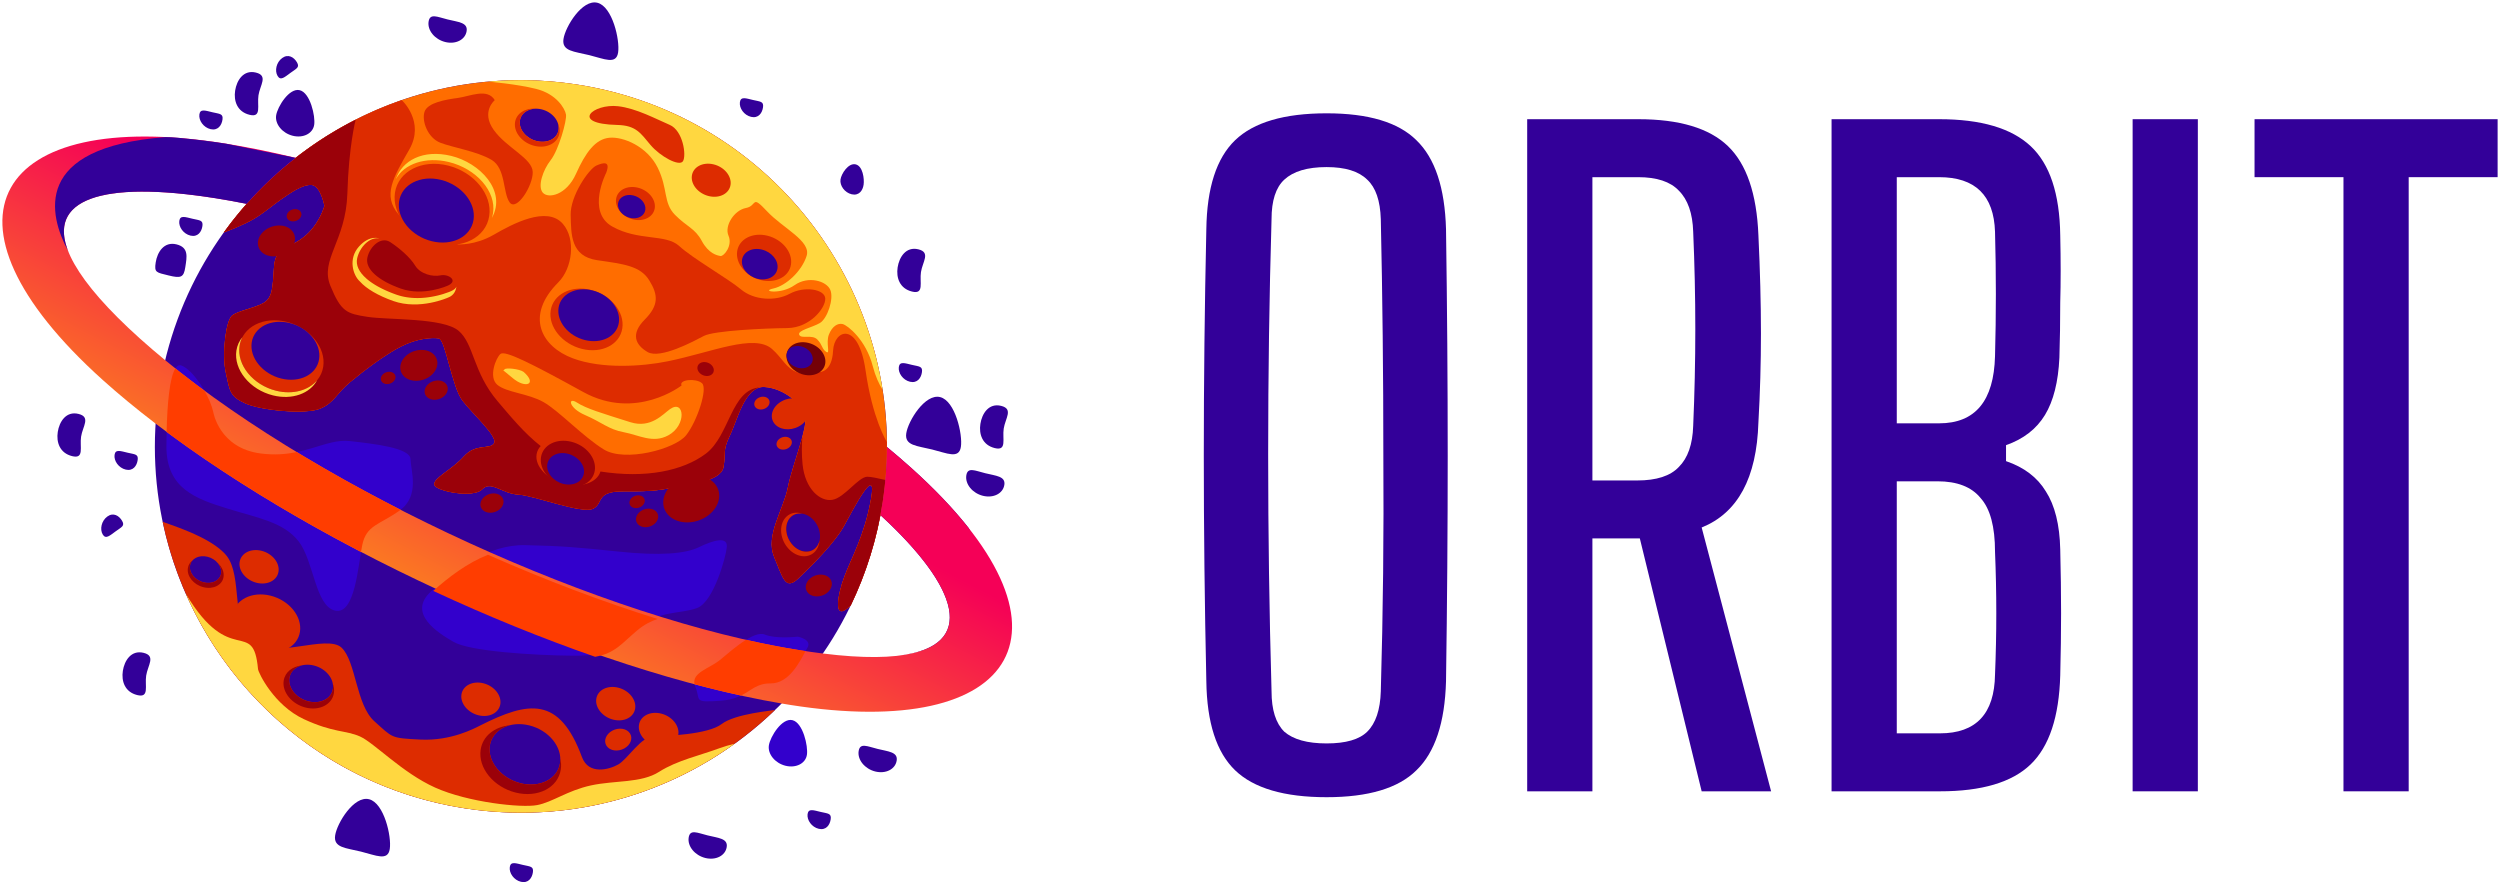 <svg width="615" height="217" viewBox="0 0 615 217" fill="none" xmlns="http://www.w3.org/2000/svg">
    <path d="M326.344 196.11C315.926 196.11 308.425 193.905 303.842 189.496C299.258 185.087 296.897 177.785 296.758 167.589C296.341 148.574 296.133 130.042 296.133 111.993C296.133 93.943 296.341 75.411 296.758 56.397C296.897 46.201 299.258 38.898 303.842 34.489C308.425 30.08 315.926 27.876 326.344 27.876C336.622 27.876 343.984 30.08 348.429 34.489C353.012 38.898 355.443 46.201 355.721 56.397C355.999 75.549 356.138 94.15 356.138 112.199C356.138 130.111 355.999 148.574 355.721 167.589C355.443 177.785 353.012 185.087 348.429 189.496C343.984 193.905 336.622 196.11 326.344 196.11ZM326.344 182.883C331.066 182.883 334.4 181.918 336.344 179.989C338.428 177.922 339.539 174.616 339.678 170.069C340.234 150.641 340.442 131.214 340.303 111.786C340.303 92.221 340.095 72.931 339.678 53.917C339.539 49.37 338.428 46.132 336.344 44.203C334.261 42.136 330.927 41.103 326.344 41.103C321.621 41.103 318.148 42.136 315.926 44.203C313.843 46.132 312.801 49.37 312.801 53.917C312.245 72.931 311.967 92.221 311.967 111.786C311.967 131.214 312.245 150.641 312.801 170.069C312.801 174.616 313.843 177.922 315.926 179.989C318.148 181.918 321.621 182.883 326.344 182.883Z" fill="#330099"/>
    <path d="M375.688 194.663V29.322H402.982C413.122 29.322 420.484 31.527 425.067 35.936C429.651 40.345 432.151 47.648 432.568 57.844C432.985 66.662 433.193 74.722 433.193 82.025C433.193 89.327 432.985 96.63 432.568 103.932C432.151 117.573 427.498 126.184 418.609 129.767L435.693 194.663H418.609L403.399 132.454H391.731V194.663H375.688ZM391.731 118.193H402.774C407.497 118.193 410.9 117.091 412.983 114.886C415.206 112.682 416.386 109.306 416.525 104.759C417.22 88.914 417.22 73 416.525 57.017C416.386 52.47 415.206 49.094 412.983 46.89C410.9 44.685 407.566 43.583 402.982 43.583H391.731V118.193Z" fill="#330099"/>
    <path d="M450.564 194.663V29.322H477.025C487.303 29.322 494.804 31.527 499.527 35.936C504.249 40.345 506.68 47.648 506.819 57.844C506.958 64.044 506.958 69.555 506.819 74.378C506.819 79.062 506.749 83.609 506.61 88.018C506.333 93.943 505.152 98.628 503.069 102.072C500.985 105.517 497.79 107.997 493.484 109.513V113.439C497.929 114.955 501.193 117.435 503.277 120.88C505.499 124.324 506.68 129.078 506.819 135.14C506.958 140.79 507.027 146.025 507.027 150.848C507.027 155.532 506.958 160.63 506.819 166.142C506.541 176.338 504.11 183.64 499.527 188.049C494.943 192.459 487.512 194.663 477.233 194.663H450.564ZM466.607 104.139H477.025C485.914 104.139 490.498 98.628 490.776 87.605C491.054 77.409 491.054 67.213 490.776 57.017C490.498 48.061 485.914 43.583 477.025 43.583H466.607V104.139ZM466.607 180.402H477.233C486.123 180.402 490.637 175.58 490.776 165.935C491.193 155.877 491.193 145.819 490.776 135.76C490.776 129.56 489.595 125.151 487.234 122.533C485.012 119.778 481.47 118.4 476.608 118.4H466.607V180.402Z" fill="#330099"/>
    <path d="M524.626 194.663V29.322H540.669V194.663H524.626Z" fill="#330099"/>
    <path d="M576.494 194.663V43.583H554.617V29.322H614.414V43.583H592.537V194.663H576.494Z" fill="#330099"/>
    <path fill-rule="evenodd" clip-rule="evenodd" d="M216.589 126.724C235.94 144.499 240.617 158.865 221.237 161.281C221.237 161.281 252.463 158.6 238.32 129.93C234.634 125.249 229.958 120.314 224.244 115.179C222.31 113.44 220.29 111.704 218.199 109.971C218.186 114.401 217.846 118.886 217.159 123.398C216.988 124.514 216.798 125.623 216.589 126.723L216.589 126.724Z" fill="#330099"/>
    <path fill-rule="evenodd" clip-rule="evenodd" d="M231.277 97.686C234.988 98.607 236.845 106.865 236.379 109.921C235.914 112.977 233.004 111.495 229.293 110.575C225.582 109.656 222.475 109.645 222.941 106.589C223.406 103.533 227.566 96.767 231.277 97.686H231.277Z" fill="#330099"/>
    <path fill-rule="evenodd" clip-rule="evenodd" d="M242.397 116.417C244.981 117.058 247.394 117.146 247.07 119.274C246.746 121.402 244.388 122.609 241.804 121.968C239.22 121.327 237.388 119.082 237.712 116.954C238.036 114.825 239.813 115.777 242.397 116.418V116.417Z" fill="#330099"/>
    <path fill-rule="evenodd" clip-rule="evenodd" d="M224.362 89.762C226.132 90.176 227.001 90.089 226.8 91.545C226.598 93.001 225.64 94.326 223.87 93.912C222.101 93.499 220.911 91.742 221.112 90.287C221.314 88.831 222.592 89.349 224.362 89.763V89.762Z" fill="#330099"/>
    <path fill-rule="evenodd" clip-rule="evenodd" d="M246.286 99.844C249.35 100.603 247.298 102.908 246.914 105.431C246.53 107.954 247.779 110.991 244.716 110.231C241.652 109.472 240.789 106.81 241.174 104.287C241.558 101.764 243.223 99.084 246.286 99.844Z" fill="#330099"/>
    <path fill-rule="evenodd" clip-rule="evenodd" d="M215.911 184.238C218.495 184.879 220.908 184.967 220.585 187.095C220.261 189.224 217.903 190.43 215.318 189.789C212.734 189.148 210.902 186.903 211.226 184.775C211.55 182.646 213.327 183.598 215.911 184.238Z" fill="#330099"/>
    <path fill-rule="evenodd" clip-rule="evenodd" d="M225.93 61.338C228.993 62.098 226.942 64.402 226.558 66.926C226.174 69.449 227.423 72.485 224.359 71.726C221.296 70.966 220.433 68.305 220.817 65.781C221.201 63.258 222.866 60.579 225.93 61.338Z" fill="#330099"/>
    <path fill-rule="evenodd" clip-rule="evenodd" d="M210.487 40.433C212.257 40.847 212.651 43.974 212.449 45.429C212.248 46.885 211.289 48.21 209.52 47.796C207.75 47.383 206.56 45.626 206.762 44.171C206.963 42.715 208.717 40.019 210.487 40.433L210.487 40.433Z" fill="#330099"/>
    <path d="M114.58 198.879C163.738 206.375 209.663 172.581 217.156 123.396C224.648 74.21 190.872 28.261 141.714 20.764C92.555 13.267 46.631 47.062 39.138 96.247C31.645 145.432 65.422 191.382 114.58 198.879Z" fill="#330099"/>
    <path fill-rule="evenodd" clip-rule="evenodd" d="M52.46 101.336C52.46 101.336 53.874 110.221 64.141 111.546C74.409 112.871 79.991 107.823 86.024 108.502C92.057 109.181 100.931 110.173 100.989 112.951C101.048 115.729 103.344 121.979 98.348 125.551C93.352 129.124 90.105 129.111 89.099 134.134C88.093 139.158 87.323 151.321 82.438 150.215C77.552 149.108 77.202 137.978 73.478 133.197C69.754 128.415 63.521 127.464 55.939 125.104C48.357 122.744 40.909 120.283 40.94 109.814C40.971 99.344 41.825 88.999 44.575 89.9C47.326 90.802 51.541 97.103 52.46 101.337V101.336Z" fill="#3300CC"/>
    <path fill-rule="evenodd" clip-rule="evenodd" d="M196.259 156.62C196.259 156.62 190.869 157.243 188.154 156.107C185.44 154.97 179.839 160.136 177.093 162.367C174.346 164.596 169.627 165.562 171.042 168.908C172.458 172.255 170.315 172.891 177.251 172.383C184.187 171.876 184.525 168.075 189.572 168.122C194.619 168.17 197.323 161.479 198.604 159.386C199.885 157.294 196.258 156.621 196.258 156.621L196.259 156.62Z" fill="#3300CC"/>
    <path fill-rule="evenodd" clip-rule="evenodd" d="M178.745 134.925C178.612 136.59 175.661 148.059 171.458 149.585C167.255 151.111 162.234 150.105 157.13 154.383C152.026 158.661 151.008 161.395 140.914 161.301C130.821 161.206 115.57 160.205 111.588 157.913C107.605 155.62 100.146 150.87 106.017 145.505C111.888 140.14 120.056 133.921 129.173 134.107C138.29 134.293 142.324 134.668 152.274 135.703C162.224 136.739 168.554 136.26 171.934 134.608C175.315 132.957 179.364 131.648 178.745 134.924V134.925Z" fill="#3300CC"/>
    <path fill-rule="evenodd" clip-rule="evenodd" d="M190.672 174.643C171.165 193.454 143.43 203.284 114.578 198.884C76.388 193.06 47.487 164.025 40.002 128.298C40.285 128.694 51.914 131.814 55.789 136.781C59.664 141.75 56.863 153.583 61.899 157.986C66.937 162.389 80.473 155.906 84.042 159.34C87.61 162.773 87.553 173.39 92.123 177.461C96.692 181.533 96.009 181.576 103.479 181.936C110.948 182.297 116.697 179.194 118.09 178.491C130.08 172.435 137.61 171.235 143.16 186.237C144.813 190.708 149.824 189.331 152.094 188.055C154.364 186.778 157.792 181.077 160.84 181.086C163.887 181.097 174.175 180.691 177.518 178.12C180.862 175.548 190.273 174.789 190.672 174.642V174.643Z" fill="#DD2C00"/>
    <path fill-rule="evenodd" clip-rule="evenodd" d="M141.711 20.759C190.869 28.256 224.645 74.205 217.153 123.39C215.769 132.478 213.068 141.039 209.282 148.913C204.762 153.373 205.983 146.477 207.731 141.814C209.479 137.148 212.612 131.914 214.257 122.818C215.903 113.723 210.048 124.902 207.703 129.218C205.359 133.534 199.556 139.268 196.371 142.288C193.186 145.307 192.617 142.234 190.435 136.969C188.253 131.703 192.701 125.502 193.805 119.959C194.909 114.416 198.786 105.141 198.051 102.303C197.316 99.465 192.981 95.559 188.104 95.204C183.228 94.85 181.427 103.272 179.54 107.139C177.653 111.006 178.629 111.414 177.961 114.947C177.293 118.479 168.997 119.291 165.926 119.861C162.856 120.431 161.091 120.941 153.709 120.854C146.328 120.767 148.603 123.71 145.924 125.119C143.244 126.527 131.497 121.88 127.509 121.661C123.521 121.442 120.768 118.096 118.606 120.363C116.445 122.63 107.12 120.819 106.844 119.219C106.57 117.619 111.159 115.593 114.128 112.281C117.098 108.969 120.657 110.691 121.562 109.012C122.466 107.333 116.374 101.919 113.776 98.538C111.177 95.156 109.582 83.489 107.933 83.238C106.285 82.986 102.619 83.206 98.683 85.202C94.746 87.198 89.466 91.195 86.047 94.049C82.629 96.903 82.32 98.933 78.84 100.479C75.361 102.025 64.234 100.977 60.35 99.216C56.467 97.456 56.533 96.168 55.542 91.603C54.55 87.039 55.553 78.754 57.16 77.571C58.768 76.388 62.346 75.895 64.753 74.575C67.16 73.255 67.058 70.513 67.412 65.634C67.766 60.755 70.643 61.454 74.608 58.424C78.572 55.393 79.814 50.651 79.814 50.651C79.814 50.651 78.9 45.578 76.579 45.484C74.258 45.39 71.336 47.54 69.309 48.918C67.283 50.296 65.326 52.075 62.608 53.738C59.897 55.395 55.078 57.173 55.049 57.184C74.181 30.63 107.147 15.487 141.711 20.758V20.759Z" fill="#FF6D00"/>
    <path fill-rule="evenodd" clip-rule="evenodd" d="M141.713 20.768C181.504 26.836 211.212 58.1 217.117 95.878C216.256 94.499 215.348 92.594 214.695 90.059C213.03 83.604 208.522 80.026 207.305 79.72C206.087 79.415 204.692 80.285 203.899 82.331C203.106 84.377 204.348 87.275 203.253 86.566C202.158 85.858 202.369 84.867 201.069 83.525C199.77 82.183 197.108 83.462 196.613 82.364C196.119 81.265 199.835 80.567 201.688 79.465C203.54 78.363 205.184 73.497 204.254 71.308C203.324 69.119 198.836 67.773 195.466 70.149C192.095 72.525 186.989 71.686 190.226 70.975C193.463 70.265 197.266 66.631 198.427 62.955C199.588 59.279 192.603 56.167 188.672 51.956C184.741 47.744 186.346 50.638 183.498 51.167C180.65 51.696 178.141 55.527 179.211 57.977C180.282 60.428 178.07 63.101 177.247 62.975C176.423 62.85 174.325 62.409 172.638 59.263C170.952 56.116 168.953 55.811 166.036 52.838C163.12 49.864 164.363 46.443 161.787 41.234C159.211 36.025 153.329 33.563 149.911 33.885C146.492 34.206 144.074 37.449 141.702 42.746C139.331 48.044 134.864 48.928 133.532 47.4C132.2 45.873 133.534 41.862 135.475 39.389C137.417 36.916 139.486 29.646 139.231 28.163C138.976 26.679 136.872 23.107 131.888 21.866C127.059 20.663 120.501 20.117 120.091 20.084C127.15 19.455 134.396 19.652 141.714 20.768L141.713 20.768Z" fill="#FFD740"/>
    <path fill-rule="evenodd" clip-rule="evenodd" d="M218.183 108.743C218.236 113.573 217.906 118.47 217.154 123.4C215.77 132.488 213.07 141.049 209.283 148.923C204.763 153.383 205.984 146.487 207.732 141.824C209.48 137.158 212.613 131.923 214.258 122.828C215.904 113.733 210.049 124.912 207.704 129.228C205.36 133.544 199.557 139.279 196.372 142.298C193.188 145.318 192.618 142.245 190.436 136.98C188.254 131.714 192.702 125.513 193.806 119.97C194.91 114.426 198.787 105.152 198.053 102.314C197.317 99.475 192.982 95.57 188.106 95.215C183.229 94.861 181.428 103.283 179.541 107.149C177.654 111.016 178.631 111.423 177.962 114.957C177.294 118.49 168.998 119.301 165.927 119.872C162.856 120.442 161.091 120.952 153.71 120.865C146.328 120.777 148.604 123.721 145.924 125.129C143.244 126.538 131.498 121.891 127.509 121.672C123.521 121.453 120.768 118.108 118.606 120.374C116.445 122.64 107.12 120.83 106.845 119.23C106.57 117.631 111.16 115.604 114.129 112.293C117.098 108.981 120.658 110.703 121.562 109.023C122.467 107.344 116.375 101.93 113.776 98.549C111.177 95.168 109.582 83.501 107.933 83.249C106.285 82.998 102.619 83.218 98.683 85.213C94.746 87.209 89.466 91.207 86.047 94.061C82.629 96.914 82.32 98.944 78.84 100.49C75.361 102.037 64.234 100.989 60.35 99.228C56.468 97.468 56.533 96.18 55.542 91.615C54.55 87.051 55.553 78.765 57.16 77.583C58.768 76.4 62.345 75.907 64.753 74.587C67.159 73.267 67.058 70.525 67.411 65.646C67.766 60.767 70.643 61.466 74.608 58.436C78.572 55.405 79.814 50.662 79.814 50.662C79.814 50.662 78.901 45.59 76.579 45.496C74.258 45.402 71.336 47.552 69.309 48.93C67.283 50.308 65.326 52.088 62.608 53.75C59.897 55.407 55.078 57.185 55.049 57.195C65.925 42.102 81.272 30.697 98.84 24.631C98.952 24.734 104.583 29.98 100.688 36.776C96.755 43.641 94.007 48.098 98.085 52.784C102.166 57.47 109.065 56.836 109.065 56.836L112.61 60.118C112.61 60.118 116.821 60.427 121.438 57.76C126.056 55.093 134.527 50.538 138.456 55.058C141.717 58.81 140.815 65.989 137.345 69.457C129.073 77.724 133.163 85.254 140.915 88.145C148.088 90.822 158.019 90.155 164.289 88.873C175.08 86.666 185.493 82.007 189.901 85.839C192.504 88.103 193.329 90.655 196.357 91.68C199.385 92.704 199.823 89.821 199.823 89.821L201.734 91.499C201.734 91.499 204.678 91.525 204.937 86.268C205.196 81.01 211.171 78.911 212.924 91.098C214.635 102.989 218.018 108.484 218.182 108.744L218.183 108.743Z" fill="#DD2C00"/>
    <path fill-rule="evenodd" clip-rule="evenodd" d="M217.801 118.071C217.636 119.842 217.425 121.618 217.154 123.398C215.77 132.487 213.07 141.047 209.283 148.922C204.763 153.381 205.984 146.485 207.732 141.822C209.48 137.156 212.613 131.922 214.258 122.827C215.904 113.731 210.049 124.91 207.704 129.227C205.36 133.542 199.557 139.277 196.372 142.297C193.188 145.316 192.618 142.243 190.436 136.978C188.254 131.712 192.702 125.511 193.806 119.968C194.506 116.45 196.324 111.43 197.371 107.505C197.227 109.484 197.184 111.846 197.433 114.252C198.066 120.368 201.806 123.467 204.772 122.956C207.737 122.445 211.168 117.309 213.338 117.279C214.243 117.266 215.945 117.648 217.801 118.07V118.071ZM186.985 95.293C182.938 96.188 181.276 103.593 179.541 107.148C177.654 111.015 178.631 111.422 177.962 114.956C177.294 118.489 168.998 119.3 165.927 119.871C162.856 120.44 161.091 120.95 153.71 120.863C146.328 120.776 148.604 123.72 145.924 125.128C143.244 126.537 131.498 121.89 127.509 121.671C123.521 121.452 120.768 118.107 118.606 120.373C116.445 122.639 107.12 120.829 106.845 119.229C106.57 117.629 111.16 115.603 114.129 112.291C117.098 108.979 120.658 110.701 121.562 109.022C122.467 107.343 116.375 101.929 113.776 98.548C111.177 95.167 109.582 83.499 107.933 83.248C106.285 82.997 102.619 83.217 98.683 85.212C94.746 87.208 89.466 91.206 86.047 94.059C82.629 96.913 82.32 98.942 78.84 100.489C75.361 102.036 64.234 100.987 60.35 99.227C56.468 97.467 56.533 96.178 55.542 91.614C54.55 87.049 55.553 78.764 57.16 77.582C58.768 76.399 62.345 75.906 64.753 74.586C67.159 73.266 67.058 70.524 67.411 65.645C67.766 60.766 70.643 61.465 74.608 58.434C78.572 55.404 79.814 50.661 79.814 50.661C79.814 50.661 78.901 45.589 76.579 45.495C74.258 45.401 71.336 47.551 69.309 48.929C67.283 50.307 65.326 52.087 62.608 53.749C59.897 55.406 55.078 57.184 55.049 57.194C63.51 45.451 74.678 35.942 87.492 29.441C87.451 29.597 85.794 35.971 85.453 47.572C85.108 59.318 78.638 63.87 81.27 70.291C83.902 76.712 85.277 77.162 90.451 77.952C95.626 78.741 108.956 78.125 112.795 81.359C116.634 84.593 116.301 91.525 122.424 98.72C125.682 102.547 128.926 106.525 133.009 109.729C132.473 110.302 132.119 110.991 131.999 111.776C131.541 114.787 134.714 118.051 139.088 119.067C143.194 120.02 146.898 118.653 147.715 115.992C158.788 117.72 167.998 115.851 173.651 111.589C179.539 107.148 179.828 95.74 186.98 95.293H186.983L186.985 95.293Z" fill="#9B0109"/>
    <path d="M67.932 96.122C73.617 97.532 78.804 94.879 79.517 90.197C80.23 85.514 76.2 80.576 70.515 79.166C64.83 77.757 59.643 80.41 58.93 85.092C58.217 89.774 62.247 94.713 67.932 96.122Z" fill="#DD2C00"/>
    <path d="M143.172 85.833C148.039 87.04 152.479 84.769 153.09 80.76C153.7 76.752 150.25 72.524 145.383 71.317C140.516 70.11 136.076 72.382 135.465 76.39C134.855 80.399 138.305 84.627 143.172 85.833Z" fill="#DD2C00"/>
    <path d="M107.3 59.824C113.703 61.412 119.546 58.423 120.349 53.149C121.153 47.875 116.613 42.312 110.209 40.724C103.806 39.136 97.963 42.125 97.16 47.399C96.356 52.673 100.896 58.236 107.3 59.824Z" fill="#DD2C00"/>
    <path d="M138.871 119.568C142.526 120.474 145.861 118.768 146.319 115.758C146.778 112.747 144.187 109.572 140.532 108.666C136.877 107.76 133.542 109.466 133.084 112.476C132.625 115.486 135.216 118.661 138.871 119.568Z" fill="#9B0109"/>
    <path d="M187.132 68.888C190.787 69.794 194.122 68.088 194.581 65.078C195.039 62.067 192.448 58.892 188.793 57.986C185.138 57.08 181.803 58.786 181.345 61.796C180.886 64.806 183.477 67.981 187.132 68.888Z" fill="#DD2C00"/>
    <path d="M155.772 53.986C158.4 54.6 160.774 53.346 161.074 51.184C161.375 49.023 159.487 46.772 156.859 46.157C154.231 45.542 151.858 46.796 151.557 48.958C151.257 51.12 153.144 53.371 155.772 53.986Z" fill="#DD2C00"/>
    <path d="M197.715 92.166C200.343 92.78 202.717 91.526 203.017 89.365C203.318 87.203 201.431 84.952 198.803 84.337C196.175 83.722 193.801 84.976 193.501 87.138C193.2 89.3 195.087 91.551 197.715 92.166Z" fill="#740107"/>
    <path d="M132.101 34.72C134.729 35.335 137.102 34.081 137.403 31.919C137.703 29.757 135.816 27.506 133.188 26.891C130.56 26.276 128.186 27.531 127.886 29.692C127.585 31.854 129.473 34.105 132.101 34.72Z" fill="#330099"/>
    <path d="M173.349 92.435C174.459 92.695 175.462 92.165 175.589 91.252C175.715 90.339 174.918 89.388 173.808 89.129C172.698 88.869 171.696 89.399 171.569 90.312C171.442 91.225 172.239 92.175 173.349 92.435Z" fill="#9B0109"/>
    <path d="M106.189 59.333C111.245 60.586 115.858 58.227 116.493 54.062C117.127 49.897 113.543 45.505 108.486 44.251C103.43 42.997 98.817 45.357 98.182 49.522C97.548 53.686 101.132 58.079 106.189 59.333Z" fill="#330099"/>
    <path fill-rule="evenodd" clip-rule="evenodd" d="M110.992 38.35C117.994 40.045 124.736 46.911 120.993 53.632C121.126 53.235 121.228 52.824 121.293 52.396C122.096 47.121 117.218 41.506 110.397 39.855C104.679 38.47 99.411 40.312 97.384 44.05C98.895 39.566 103.989 36.655 110.992 38.35V38.35Z" fill="#FFD740"/>
    <path d="M69.172 93.117C73.75 94.252 77.926 92.116 78.5 88.346C79.075 84.576 75.829 80.599 71.252 79.464C66.675 78.329 62.498 80.466 61.924 84.236C61.35 88.006 64.595 91.982 69.172 93.117Z" fill="#330099"/>
    <path fill-rule="evenodd" clip-rule="evenodd" d="M78.013 93.536C76.256 96.806 71.877 98.439 67.155 97.268C61.471 95.858 57.44 90.919 58.153 86.237C58.348 84.959 58.877 83.832 59.658 82.897C59.3 83.563 59.051 84.298 58.93 85.091C58.216 89.773 62.247 94.712 67.932 96.122C72.064 97.147 75.933 96.024 78.013 93.536Z" fill="#FFD740"/>
    <path fill-rule="evenodd" clip-rule="evenodd" d="M149.132 42.49C149.132 42.49 144.18 52.09 150.606 55.718C157.032 59.347 163.813 57.492 167.082 60.519C170.351 63.545 179.154 68.561 182.3 71.208C185.446 73.854 190.752 74.182 194.294 72.254C197.836 70.326 202.953 71.107 203.015 73.464C203.077 75.821 199.213 80.649 193.668 80.707C188.124 80.765 175.643 81.329 173.158 82.636C170.673 83.942 162.413 88.402 159.317 86.605C156.221 84.808 155.127 82.114 158.609 78.611C162.091 75.109 161.938 72.557 159.718 68.968C157.497 65.379 153.407 64.955 146.876 64C140.345 63.045 140.509 57.611 140.384 52.897C140.261 48.182 144.882 41.543 146.689 40.735C148.497 39.927 150.233 39.59 149.13 42.49L149.132 42.49Z" fill="#DD2C00"/>
    <path fill-rule="evenodd" clip-rule="evenodd" d="M121.71 24.635C121.71 24.635 118.268 27.481 121.439 31.938C124.611 36.394 130.963 38.928 131.05 42.312C131.136 45.697 127.02 52.173 125.344 49.75C123.668 47.327 124.446 41.426 120.916 39.323C117.385 37.218 111.387 36.304 108.32 35.114C105.253 33.923 103.709 29.835 104.421 27.536C105.132 25.236 109.698 24.488 112.646 24.095C115.594 23.702 119.887 21.587 121.71 24.634V24.635Z" fill="#DD2C00"/>
    <path fill-rule="evenodd" clip-rule="evenodd" d="M167.668 94.825C167.668 94.825 156.465 103.591 143.477 96.433C130.488 89.275 124.225 86.153 123.123 87.068C122.021 87.983 120.092 92.746 122.329 94.652C124.565 96.558 129.947 96.777 133.712 98.916C137.477 101.056 143.374 107.373 148.543 110.569C153.712 113.766 166.125 110.482 168.815 107.039C171.506 103.596 174.172 95.576 172.687 94.266C171.202 92.955 166.924 93.387 167.668 94.825Z" fill="#FF6D00"/>
    <path fill-rule="evenodd" clip-rule="evenodd" d="M110.215 73.21C110.215 73.21 103.237 76.36 96.731 74.044C92.994 72.713 90.143 71.04 88.533 69.24L88.531 69.239C86.809 67.698 85.613 63.65 88.296 60.659C90.978 57.667 93.358 58.671 93.358 58.671V58.671C90.995 58.176 88.502 60.717 87.863 63.54C87.48 65.235 88.33 66.954 90.148 68.54L90.227 68.609L90.267 68.644L90.308 68.677L90.39 68.746L90.438 68.786L90.472 68.814L90.595 68.912L90.614 68.927L90.642 68.95L90.728 69.017L90.794 69.067L90.816 69.084L90.818 69.085L90.98 69.207L90.995 69.218L91.086 69.284L91.17 69.346L91.178 69.351L91.272 69.417L91.367 69.483V69.484L91.462 69.55L91.559 69.615L91.567 69.621L91.657 69.681L91.757 69.746L91.773 69.757L91.857 69.811L91.959 69.876L91.984 69.892L92.003 69.904L92.164 70.005L92.199 70.027L92.269 70.07L92.375 70.134L92.419 70.16L92.481 70.197L92.589 70.261L92.644 70.293L92.698 70.324L92.808 70.387L92.873 70.424L92.919 70.45L93.107 70.554L93.145 70.575L93.259 70.637L93.346 70.683L93.375 70.698L93.557 70.794L93.589 70.81L93.609 70.82L93.727 70.881L93.837 70.937L93.847 70.942L94.09 71.062L94.336 71.182L94.347 71.187L94.461 71.241L94.587 71.3L94.608 71.311L94.874 71.432L94.97 71.475L95.1 71.534L95.143 71.552L95.362 71.648L95.418 71.671L95.496 71.704L95.697 71.789L95.764 71.817L95.899 71.873L95.979 71.906L96.036 71.929L96.26 72.019L96.266 72.021L96.313 72.039L96.557 72.134L96.593 72.148L96.853 72.246L96.876 72.255L97.019 72.309L97.151 72.358L97.163 72.362L97.309 72.414L97.454 72.466L97.734 72.562L97.782 72.578C97.969 72.639 98.156 72.697 98.344 72.749L98.407 72.766L98.665 72.835L98.683 72.84L98.955 72.907L99.035 72.925L99.246 72.972L99.312 72.985L99.58 73.039L99.631 73.048L99.872 73.091L99.925 73.1L100.173 73.139L100.207 73.144L100.264 73.152L100.475 73.181L100.539 73.189C100.625 73.2 100.71 73.21 100.795 73.219L100.814 73.221L100.868 73.227L101.095 73.249L101.128 73.252L101.412 73.275H101.415L101.685 73.291L101.752 73.295L101.975 73.305L102.011 73.307L102.023 73.307L102.304 73.315H102.309L102.571 73.318L102.599 73.319H102.626L102.884 73.317H102.901L103.162 73.312H103.179L103.22 73.311L103.459 73.302L103.481 73.301L103.744 73.288H103.75L103.994 73.272L104.028 73.27L104.184 73.258L104.305 73.249L104.372 73.243L104.559 73.226L104.579 73.224L104.745 73.206L104.85 73.195L104.929 73.186L105.111 73.164L105.117 73.163L105.34 73.134L105.38 73.129L105.47 73.117L105.639 73.092L105.647 73.091L105.821 73.064L105.834 73.062L105.96 73.043L105.994 73.037L106.146 73.011L106.165 73.008C106.324 72.98 106.482 72.951 106.635 72.921L106.665 72.915L106.827 72.883L106.872 72.874L106.987 72.85L107.104 72.825L107.145 72.816L107.301 72.782L107.331 72.775L107.453 72.747L107.553 72.724L107.604 72.712L107.752 72.676L107.77 72.671L107.897 72.64L107.98 72.619L108.039 72.604L108.178 72.567L108.186 72.565L108.316 72.531L108.385 72.512L108.45 72.494L108.578 72.458L108.581 72.457L108.71 72.42L108.765 72.403L108.835 72.383L108.946 72.35L108.958 72.346L109.077 72.31C110.237 71.952 110.936 71.637 110.936 71.637C111.741 71.279 112.154 70.884 112.287 70.5C112.19 71.234 111.796 72.653 110.215 73.212V73.21ZM112.318 70.043H112.319V70.047L112.318 70.043H112.318Z" fill="#FFD740"/>
    <path fill-rule="evenodd" clip-rule="evenodd" d="M110.139 70.276C110.139 70.276 104.163 72.974 98.593 70.99C93.021 69.007 89.749 66.136 90.38 63.345C91.012 60.555 93.758 58.087 96.006 59.564C98.254 61.041 100.898 63.3 102.132 65.344C103.366 67.388 106.442 68.166 108.362 67.737C110.282 67.308 112.903 69.048 110.139 70.277V70.276Z" fill="#9B0109"/>
    <path d="M174.414 48.25C177.042 48.865 179.416 47.611 179.716 45.449C180.017 43.288 178.13 41.037 175.502 40.422C172.873 39.807 170.5 41.061 170.2 43.223C169.899 45.385 171.786 47.636 174.414 48.25Z" fill="#DD2C00"/>
    <path d="M143.891 83.655C147.986 84.67 151.722 82.759 152.236 79.386C152.75 76.013 149.846 72.456 145.751 71.441C141.656 70.425 137.92 72.337 137.406 75.709C136.893 79.082 139.796 82.64 143.891 83.655Z" fill="#330099"/>
    <path d="M138.575 119.036C141.06 119.652 143.328 118.492 143.64 116.445C143.952 114.397 142.19 112.238 139.704 111.622C137.218 111.005 134.951 112.166 134.639 114.213C134.327 116.26 136.089 118.42 138.575 119.036Z" fill="#330099"/>
    <path d="M186.351 68.577C188.757 69.174 190.952 68.051 191.254 66.069C191.556 64.088 189.85 61.998 187.444 61.401C185.038 60.804 182.843 61.927 182.541 63.909C182.239 65.891 183.945 67.981 186.351 68.577Z" fill="#330099"/>
    <path d="M155.011 53.596C156.865 54.029 158.54 53.145 158.752 51.619C158.964 50.094 157.632 48.505 155.778 48.072C153.923 47.638 152.248 48.523 152.037 50.048C151.825 51.573 153.156 53.162 155.011 53.596Z" fill="#330099"/>
    <path d="M196.346 90.496C198.12 90.911 199.722 90.065 199.924 88.606C200.127 87.147 198.853 85.628 197.08 85.213C195.306 84.798 193.704 85.644 193.501 87.103C193.299 88.562 194.572 90.081 196.346 90.496Z" fill="#330099"/>
    <path fill-rule="evenodd" clip-rule="evenodd" d="M152.026 26.129C156.521 26.634 161.467 29.314 164.743 30.717C168.019 32.12 168.896 38.212 168.016 39.644C167.136 41.075 162.416 38.489 160.02 35.655C157.624 32.822 156.541 30.85 151.864 30.739C139.998 30.457 145.934 25.444 152.026 26.129Z" fill="#DD2C00"/>
    <path d="M194.691 133.725C196.355 135.851 198.99 136.36 200.577 134.863C202.164 133.366 202.102 130.428 200.438 128.302C198.774 126.176 196.138 125.667 194.551 127.164C192.964 128.661 193.027 131.599 194.691 133.725Z" fill="#330099"/>
    <path fill-rule="evenodd" clip-rule="evenodd" d="M201.61 132.983C201.52 134.109 201.091 135.136 200.319 135.864C198.512 137.568 195.512 136.988 193.617 134.568C191.723 132.148 191.652 128.804 193.458 127.099C194.51 126.108 195.965 125.889 197.371 126.357C196.337 126.182 195.318 126.436 194.548 127.163C192.961 128.66 193.023 131.598 194.688 133.724C196.352 135.85 198.988 136.359 200.575 134.862C201.1 134.366 201.444 133.713 201.61 132.983H201.61Z" fill="#DD2C00"/>
    <path d="M64.462 160.183C69.04 161.318 73.216 159.181 73.79 155.411C74.365 151.641 71.119 147.665 66.542 146.53C61.965 145.395 57.788 147.531 57.214 151.301C56.64 155.071 59.885 159.048 64.462 160.183Z" fill="#DD2C00"/>
    <path d="M63.132 143.369C65.773 144.024 68.183 142.792 68.514 140.617C68.846 138.441 66.973 136.147 64.332 135.493C61.691 134.838 59.282 136.07 58.951 138.245C58.619 140.42 60.492 142.715 63.132 143.369Z" fill="#DD2C00"/>
    <path d="M161.419 183.51C164.092 184.173 166.531 182.925 166.866 180.724C167.201 178.522 165.306 176.201 162.634 175.538C159.961 174.875 157.522 176.123 157.187 178.324C156.851 180.525 158.746 182.847 161.419 183.51Z" fill="#DD2C00"/>
    <path d="M153.548 184.135C155.132 183.276 155.761 181.598 154.954 180.386C154.146 179.174 152.207 178.887 150.624 179.745C149.04 180.604 148.41 182.282 149.218 183.494C150.025 184.706 151.964 184.993 153.548 184.135Z" fill="#DD2C00"/>
    <path d="M202.884 146.228C204.468 145.37 205.098 143.692 204.29 142.48C203.483 141.268 201.544 140.981 199.96 141.839C198.376 142.697 197.747 144.375 198.554 145.588C199.362 146.8 201.301 147.086 202.884 146.228Z" fill="#9B0109"/>
    <path d="M173.17 127.457C176.558 125.621 177.905 122.03 176.177 119.437C174.45 116.844 170.302 116.23 166.913 118.066C163.524 119.902 162.178 123.492 163.905 126.085C165.633 128.679 169.781 129.292 173.17 127.457Z" fill="#9B0109"/>
    <path d="M160.429 129.277C161.776 128.547 162.311 127.119 161.625 126.088C160.938 125.057 159.288 124.813 157.941 125.543C156.594 126.273 156.058 127.7 156.745 128.731C157.432 129.763 159.081 130.007 160.429 129.277Z" fill="#9B0109"/>
    <path d="M105.109 92.992C107.355 91.775 108.247 89.396 107.102 87.677C105.957 85.958 103.208 85.551 100.962 86.768C98.716 87.985 97.823 90.365 98.969 92.083C100.114 93.802 102.863 94.209 105.109 92.992Z" fill="#9B0109"/>
    <path d="M96.311 94.207C97.204 93.723 97.559 92.777 97.104 92.093C96.649 91.41 95.556 91.248 94.663 91.732C93.769 92.216 93.415 93.162 93.87 93.845C94.325 94.529 95.418 94.691 96.311 94.207Z" fill="#9B0109"/>
    <path d="M108.6 97.91C110.003 97.15 110.561 95.663 109.846 94.589C109.13 93.515 107.412 93.26 106.009 94.021C104.605 94.781 104.047 96.268 104.763 97.342C105.478 98.416 107.196 98.671 108.6 97.91Z" fill="#9B0109"/>
    <path d="M70.077 62.386C72.323 61.169 73.215 58.79 72.07 57.071C70.925 55.352 68.176 54.945 65.93 56.162C63.684 57.379 62.792 59.759 63.937 61.477C65.082 63.196 67.831 63.603 70.077 62.386Z" fill="#9B0109"/>
    <path d="M73.161 54.19C74.054 53.706 74.409 52.76 73.953 52.076C73.498 51.393 72.405 51.231 71.512 51.715C70.619 52.199 70.264 53.145 70.719 53.828C71.174 54.512 72.268 54.673 73.161 54.19Z" fill="#9B0109"/>
    <path d="M196.499 104.906C198.745 103.689 199.637 101.31 198.492 99.591C197.347 97.872 194.598 97.465 192.352 98.682C190.106 99.899 189.214 102.279 190.359 103.997C191.504 105.716 194.253 106.123 196.499 104.906Z" fill="#DD2C00"/>
    <path d="M188.291 100.451C189.22 99.947 189.589 98.962 189.116 98.251C188.642 97.54 187.504 97.371 186.575 97.875C185.646 98.379 185.276 99.363 185.75 100.074C186.224 100.786 187.361 100.954 188.291 100.451Z" fill="#DD2C00"/>
    <path d="M193.769 110.319C194.698 109.815 195.068 108.83 194.594 108.119C194.12 107.408 192.983 107.24 192.053 107.743C191.124 108.247 190.754 109.231 191.228 109.943C191.702 110.654 192.84 110.822 193.769 110.319Z" fill="#DD2C00"/>
    <path d="M117.7 175.957C120.341 176.612 122.75 175.38 123.082 173.205C123.413 171.029 121.541 168.735 118.9 168.081C116.259 167.426 113.849 168.658 113.518 170.833C113.187 173.008 115.059 175.303 117.7 175.957Z" fill="#DD2C00"/>
    <path d="M150.868 177.039C153.509 177.694 155.919 176.462 156.25 174.286C156.581 172.111 154.709 169.817 152.068 169.162C149.427 168.508 147.018 169.74 146.687 171.915C146.355 174.09 148.228 176.384 150.868 177.039Z" fill="#DD2C00"/>
    <path d="M50.086 143.267C52.199 143.791 54.127 142.805 54.393 141.064C54.658 139.323 53.16 137.488 51.046 136.964C48.933 136.44 47.005 137.426 46.74 139.166C46.475 140.907 47.973 142.743 50.086 143.267Z" fill="#330099"/>
    <path d="M75.867 172.535C78.825 173.268 81.523 171.888 81.894 169.452C82.266 167.015 80.169 164.446 77.211 163.713C74.253 162.979 71.554 164.36 71.183 166.796C70.812 169.232 72.909 171.801 75.867 172.535Z" fill="#330099"/>
    <path d="M128.053 192.676C132.823 193.859 137.175 191.633 137.773 187.704C138.372 183.775 134.99 179.631 130.22 178.448C125.45 177.265 121.098 179.492 120.499 183.421C119.901 187.35 123.282 191.493 128.053 192.676Z" fill="#330099"/>
    <path fill-rule="evenodd" clip-rule="evenodd" d="M137.838 186.598C138.044 187.49 138.091 188.401 137.954 189.301C137.271 193.784 132.304 196.324 126.862 194.975C121.419 193.626 117.558 188.897 118.242 184.414C118.752 181.061 121.66 178.795 125.371 178.43C122.795 179.106 120.88 180.92 120.498 183.43C119.899 187.359 123.283 191.503 128.053 192.685C132.822 193.868 137.175 191.641 137.773 187.713C137.83 187.342 137.851 186.969 137.838 186.598V186.598Z" fill="#9B0109"/>
    <path fill-rule="evenodd" clip-rule="evenodd" d="M164.828 100.641C163.086 101.867 160.119 105.454 155.088 103.865C148.085 101.654 144.226 100.523 141.926 99.029C139.627 97.535 139.802 100.331 143.925 102.103C148.047 103.875 149.705 105.634 153.45 106.324C157.195 107.016 160.599 109.16 164.403 107.092C169.014 104.586 168.367 98.149 164.828 100.641Z" fill="#FFD740"/>
    <path fill-rule="evenodd" clip-rule="evenodd" d="M128.816 91.493C127.789 90.735 124.293 90.382 124.095 90.893C123.896 91.405 122.957 90.337 126.119 93.008C129.281 95.679 132.264 94.546 128.816 91.493Z" fill="#FFD740"/>
    <path fill-rule="evenodd" clip-rule="evenodd" d="M81.874 168.182C82.154 168.937 82.255 169.729 82.137 170.508C81.709 173.316 78.597 174.908 75.188 174.062C71.777 173.217 69.359 170.254 69.787 167.446C70.106 165.356 71.911 163.94 74.219 163.701C72.616 164.117 71.424 165.244 71.186 166.804C70.815 169.24 72.912 171.81 75.87 172.543C78.828 173.276 81.527 171.895 81.897 169.46C81.962 169.034 81.951 168.605 81.874 168.182Z" fill="#9B0109"/>
    <path fill-rule="evenodd" clip-rule="evenodd" d="M137.237 30.298C137.596 31.057 137.748 31.873 137.637 32.678C137.291 35.163 134.562 36.606 131.54 35.899C128.518 35.191 126.348 32.603 126.693 30.117C126.999 27.909 129.187 26.525 131.791 26.738C129.766 26.765 128.133 27.927 127.887 29.695C127.586 31.857 129.474 34.108 132.102 34.723C134.73 35.338 137.104 34.083 137.404 31.922C137.48 31.378 137.416 30.827 137.237 30.298Z" fill="#DD2C00"/>
    <path fill-rule="evenodd" clip-rule="evenodd" d="M116.736 193.294C116.736 193.294 115.888 188.59 114.094 186.148C112.3 183.707 108.106 185.958 104.532 184.931C100.959 183.904 98.085 185.392 101.398 187.342C104.711 189.293 107.723 189.27 110.158 191.448C112.594 193.625 117.689 195.726 116.736 193.293V193.294Z" fill="#DD2C00"/>
    <path fill-rule="evenodd" clip-rule="evenodd" d="M180.723 182.945C162.276 196.229 138.822 202.58 114.578 198.883C82.956 194.06 57.702 173.324 45.702 146.052C56.712 164.516 62.297 151.757 63.472 164.584C63.559 165.532 67.41 173.491 74.713 176.893C82.016 180.294 85.067 179.616 88.561 181.172C92.054 182.729 98.932 190.099 107.041 193.743C115.149 197.388 128.292 198.79 132.135 198.052C135.979 197.314 139.537 194.486 145.387 193.21C151.238 191.935 157.741 192.687 162.142 189.866C166.542 187.046 172.403 185.785 176.984 184.063C178.019 183.674 179.324 183.297 180.723 182.945H180.723Z" fill="#FFD740"/>
    <path fill-rule="evenodd" clip-rule="evenodd" d="M53.561 138.493C54.601 139.429 55.181 140.699 54.993 141.929C54.689 143.924 52.478 145.055 50.056 144.454C47.633 143.854 45.915 141.749 46.219 139.753C46.339 138.968 46.753 138.317 47.36 137.853C47.036 138.213 46.817 138.657 46.74 139.164C46.475 140.905 47.974 142.741 50.087 143.265C52.2 143.789 54.129 142.802 54.394 141.062C54.53 140.167 54.2 139.247 53.561 138.493Z" fill="#9B0109"/>
    <path fill-rule="evenodd" clip-rule="evenodd" d="M55.121 35.263C60.749 36.155 66.642 37.355 72.724 38.828C68.387 42.218 64.355 46.003 60.691 50.142C58.079 49.618 55.516 49.153 53.012 48.757C12.979 42.415 2.669 54.75 34.448 83.306C36.419 85.078 38.49 86.849 40.642 88.617C80.176 121.097 148.804 152.361 196.544 159.923C198.568 160.244 200.53 160.523 202.429 160.761C242.032 165.721 240.698 148.863 216.581 126.712C216.789 125.613 216.986 124.508 217.156 123.392C217.843 118.88 218.18 114.396 218.193 109.966C220.287 111.698 222.307 113.435 224.242 115.173C268.156 154.634 250.732 182.336 194.434 173.417C193.718 173.303 192.993 173.182 192.268 173.059C144.817 164.982 79.744 135.9 38.288 104.214C33.649 100.669 29.302 97.092 25.313 93.507C-18.6 54.047 -1.177 26.345 55.121 35.264V35.263Z" fill="url(#paint0_linear_137_6801)"/>
    <path fill-rule="evenodd" clip-rule="evenodd" d="M183.522 157.393C188.001 158.407 192.355 159.258 196.546 159.921C197.09 160.007 197.629 160.09 198.164 160.17C196.742 162.792 194.1 168.16 189.578 168.117C186.156 168.085 184.898 169.823 182.281 171.102C178.55 170.286 174.738 169.36 170.859 168.329C170.188 165.437 174.515 164.458 177.099 162.362C178.666 161.089 181.162 158.861 183.522 157.393V157.393Z" fill="#FF3D00"/>
    <path fill-rule="evenodd" clip-rule="evenodd" d="M43.138 90.64C45.437 92.471 47.823 94.297 50.292 96.113C51.31 97.886 52.116 99.761 52.46 101.345C52.46 101.345 53.874 110.23 64.142 111.555C67.543 111.994 70.429 111.734 72.989 111.214C81.128 116.15 89.715 120.915 98.54 125.418C98.477 125.466 98.414 125.514 98.349 125.561C93.352 129.133 90.106 129.12 89.1 134.144C89.002 134.631 88.907 135.184 88.81 135.787C71.386 126.704 54.956 116.641 40.986 106.254C41.145 99.207 41.748 92.813 43.138 90.641L43.138 90.64Z" fill="#FF3D00"/>
    <path fill-rule="evenodd" clip-rule="evenodd" d="M60.684 50.149C58.074 49.626 55.512 49.161 53.008 48.765C24.867 44.307 11.413 49.079 16.943 62.227C16.867 62.045 16.795 61.866 16.725 61.688C12.045 52.909 7.765 36.238 40.711 33.73C43.651 33.691 52.486 34.846 55.646 35.356L72.716 38.835C68.379 42.224 64.347 46.011 60.683 50.149H60.684Z" fill="#330099"/>
    <path d="M122.318 125.701C123.722 124.941 124.279 123.454 123.564 122.38C122.848 121.306 121.131 121.051 119.727 121.812C118.324 122.572 117.766 124.059 118.481 125.133C119.197 126.207 120.915 126.461 122.318 125.701Z" fill="#9B0109"/>
    <path d="M157.584 124.71C158.513 124.206 158.883 123.221 158.409 122.51C157.935 121.799 156.797 121.631 155.868 122.134C154.939 122.638 154.569 123.622 155.043 124.334C155.517 125.045 156.654 125.213 157.584 124.71Z" fill="#9B0109"/>
    <path fill-rule="evenodd" clip-rule="evenodd" d="M120.043 136.47C134.045 142.661 148.209 148.04 161.772 152.266C160.137 152.808 158.468 153.643 156.788 155.05C152.898 158.311 151.381 160.675 146.409 161.573C133.254 156.999 119.779 151.509 106.57 145.365C110.321 142.023 114.917 138.494 120.043 136.47Z" fill="#FF3D00"/>
    <path fill-rule="evenodd" clip-rule="evenodd" d="M73.737 22.188C76.321 22.828 77.614 28.579 77.29 30.708C76.966 32.836 74.608 34.042 72.024 33.401C69.44 32.761 67.608 30.515 67.932 28.387C68.256 26.259 71.153 21.547 73.737 22.188Z" fill="#330099"/>
    <path fill-rule="evenodd" clip-rule="evenodd" d="M62.957 17.853C66.021 18.613 63.969 20.918 63.585 23.441C63.201 25.964 64.45 29 61.387 28.241C58.323 27.481 57.46 24.82 57.844 22.297C58.229 19.773 59.894 17.094 62.957 17.853Z" fill="#330099"/>
    <path fill-rule="evenodd" clip-rule="evenodd" d="M71.484 17.906C72.956 16.84 73.791 16.583 73.043 15.319C72.294 14.055 70.897 13.204 69.426 14.27C67.954 15.337 67.536 17.417 68.285 18.681C69.033 19.946 70.012 18.973 71.484 17.906Z" fill="#330099"/>
    <path fill-rule="evenodd" clip-rule="evenodd" d="M47.359 53.812C49.129 54.225 49.998 54.138 49.797 55.594C49.595 57.05 48.637 58.375 46.867 57.962C45.098 57.548 43.908 55.791 44.109 54.336C44.31 52.88 45.589 53.398 47.359 53.812L47.359 53.812Z" fill="#330099"/>
    <path fill-rule="evenodd" clip-rule="evenodd" d="M52.296 27.624C54.066 28.038 54.935 27.952 54.734 29.407C54.532 30.863 53.574 32.188 51.804 31.774C50.035 31.361 48.845 29.604 49.046 28.149C49.248 26.693 50.526 27.211 52.296 27.625V27.624Z" fill="#330099"/>
    <path fill-rule="evenodd" clip-rule="evenodd" d="M194.949 177.161C197.533 177.801 198.826 183.552 198.502 185.681C198.178 187.81 195.82 189.016 193.236 188.375C190.652 187.734 188.82 185.489 189.144 183.361C189.467 181.232 192.365 176.52 194.949 177.161H194.949Z" fill="#3300CC"/>
    <path fill-rule="evenodd" clip-rule="evenodd" d="M43.415 60.113C46.479 60.873 45.974 63.178 45.589 65.7C45.205 68.224 44.551 68.522 41.488 67.763C38.424 67.004 37.918 67.079 38.303 64.556C38.687 62.033 40.352 59.354 43.415 60.113V60.113Z" fill="#330099"/>
    <path fill-rule="evenodd" clip-rule="evenodd" d="M31.432 111.375C33.202 111.788 34.071 111.701 33.869 113.157C33.668 114.613 32.709 115.938 30.94 115.524C29.17 115.11 27.98 113.354 28.181 111.898C28.383 110.443 29.662 110.961 31.431 111.375H31.432Z" fill="#330099"/>
    <path fill-rule="evenodd" clip-rule="evenodd" d="M19.32 101.825C22.384 102.584 20.333 104.889 19.948 107.412C19.564 109.935 20.814 112.972 17.75 112.212C14.687 111.453 13.824 108.791 14.208 106.268C14.592 103.744 16.257 101.065 19.32 101.825Z" fill="#330099"/>
    <path fill-rule="evenodd" clip-rule="evenodd" d="M28.467 130.698C29.939 129.632 30.774 129.375 30.025 128.111C29.277 126.847 27.88 125.996 26.408 127.062C24.937 128.129 24.518 130.209 25.267 131.473C26.016 132.737 26.994 131.765 28.467 130.698H28.467Z" fill="#330099"/>
    <path fill-rule="evenodd" clip-rule="evenodd" d="M201.916 199.739C203.686 200.153 204.555 200.066 204.353 201.522C204.152 202.977 203.193 204.303 201.424 203.889C199.654 203.475 198.464 201.719 198.665 200.263C198.867 198.808 200.146 199.325 201.915 199.74L201.916 199.739Z" fill="#330099"/>
    <path fill-rule="evenodd" clip-rule="evenodd" d="M146.954 0.679C150.665 1.6 152.522 9.857 152.056 12.914C151.591 15.97 148.681 14.488 144.97 13.568C141.259 12.649 138.152 12.638 138.618 9.582C139.083 6.525 143.243 -0.24 146.954 0.679Z" fill="#330099"/>
    <path fill-rule="evenodd" clip-rule="evenodd" d="M35.332 160.6C38.395 161.359 36.345 163.664 35.96 166.187C35.575 168.71 36.825 171.747 33.761 170.987C30.698 170.228 29.835 167.566 30.219 165.043C30.603 162.52 32.268 159.84 35.332 160.6Z" fill="#330099"/>
    <path fill-rule="evenodd" clip-rule="evenodd" d="M128.659 212.773C130.429 213.187 131.299 213.1 131.097 214.556C130.895 216.011 129.937 217.337 128.167 216.923C126.398 216.509 125.208 214.753 125.409 213.297C125.611 211.842 126.889 212.359 128.659 212.774V212.773Z" fill="#330099"/>
    <path fill-rule="evenodd" clip-rule="evenodd" d="M90.784 196.608C94.494 197.529 96.351 205.786 95.885 208.843C95.42 211.899 92.51 210.417 88.8 209.497C85.089 208.577 81.982 208.567 82.447 205.511C82.913 202.454 87.073 195.689 90.784 196.609V196.608Z" fill="#330099"/>
    <path fill-rule="evenodd" clip-rule="evenodd" d="M110.119 4.786C112.703 5.426 115.116 5.514 114.792 7.643C114.468 9.771 112.111 10.977 109.526 10.336C106.941 9.696 105.109 7.451 105.433 5.322C105.757 3.194 107.534 4.146 110.119 4.786L110.119 4.786Z" fill="#330099"/>
    <path fill-rule="evenodd" clip-rule="evenodd" d="M185.266 24.6C187.036 25.014 187.905 24.927 187.704 26.383C187.502 27.839 186.544 29.164 184.774 28.75C183.005 28.337 181.815 26.58 182.016 25.125C182.217 23.669 183.496 24.187 185.266 24.601V24.6Z" fill="#330099"/>
    <path fill-rule="evenodd" clip-rule="evenodd" d="M174.099 205.511C176.683 206.152 179.096 206.24 178.772 208.368C178.448 210.497 176.09 211.703 173.505 211.062C170.921 210.421 169.089 208.176 169.413 206.048C169.737 203.919 171.514 204.871 174.098 205.512L174.099 205.511Z" fill="#330099"/>
    <defs>
        <linearGradient id="paint0_linear_137_6801" x1="136.427" y1="89.895" x2="88.522" y2="181.142" gradientUnits="userSpaceOnUse">
            <stop stop-color="#F50057"/>
            <stop offset="1" stop-color="#FFC400"/>
        </linearGradient>
    </defs>
</svg>

